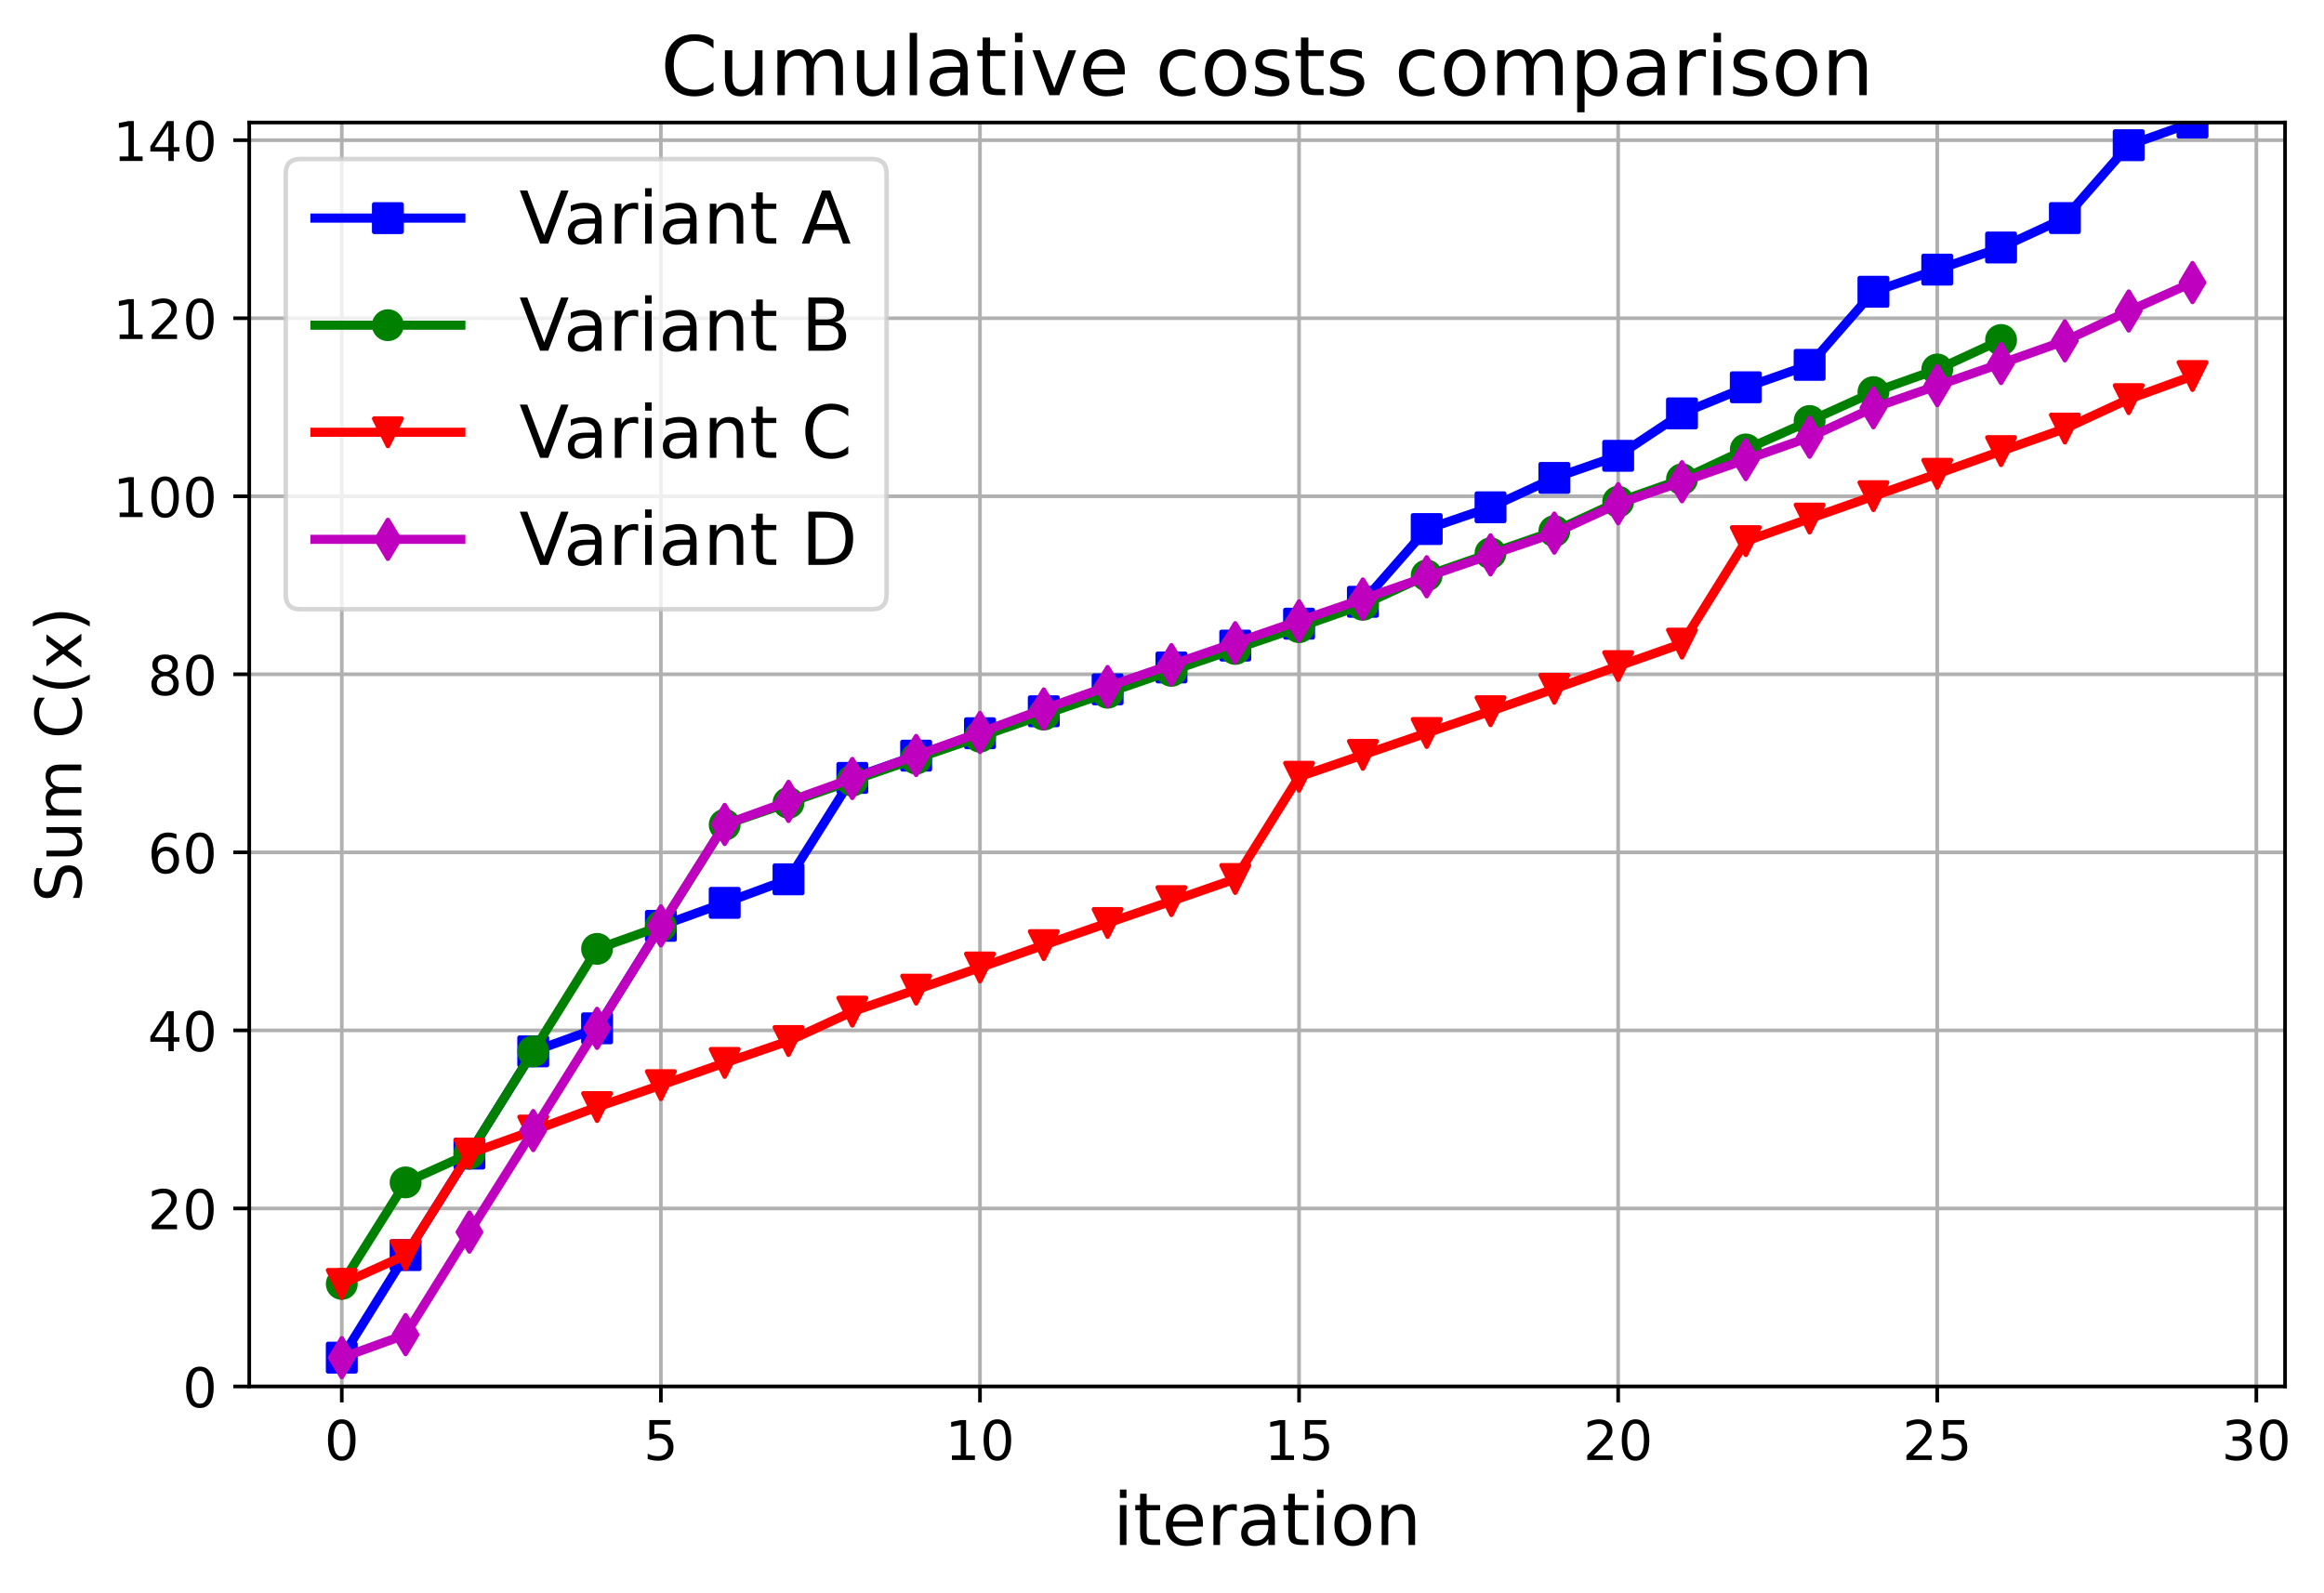 <?xml version="1.0" encoding="utf-8" standalone="no"?>
<!DOCTYPE svg PUBLIC "-//W3C//DTD SVG 1.1//EN"
  "http://www.w3.org/Graphics/SVG/1.1/DTD/svg11.dtd">
<!-- Created with matplotlib (https://matplotlib.org/) -->
<svg height="349.376pt" version="1.1" viewBox="0 0 509.592 349.376" width="509.592pt" xmlns="http://www.w3.org/2000/svg" xmlns:xlink="http://www.w3.org/1999/xlink">
 <defs>
  <style type="text/css">
*{stroke-linecap:butt;stroke-linejoin:round;}
  </style>
 </defs>
 <g id="figure_1">
  <g id="patch_1">
   <path d="M 0 349.376 
L 509.592 349.376 
L 509.592 0 
L 0 0 
z
" style="fill:#ffffff;"/>
  </g>
  <g id="axes_1">
   <g id="patch_2">
    <path d="M 54.654 304.077 
L 501.054 304.077 
L 501.054 26.877 
L 54.654 26.877 
z
" style="fill:#ffffff;"/>
   </g>
   <g id="matplotlib.axis_1">
    <g id="xtick_1">
     <g id="line2d_1">
      <path clip-path="url(#p3e3cb7350f)" d="M 74.945 304.077 
L 74.945 26.877 
" style="fill:none;stroke:#b0b0b0;stroke-linecap:square;stroke-width:0.8;"/>
     </g>
     <g id="line2d_2">
      <defs>
       <path d="M 0 0 
L 0 3.5 
" id="m331909aec3" style="stroke:#000000;stroke-width:0.8;"/>
      </defs>
      <g>
       <use style="stroke:#000000;stroke-width:0.8;" x="74.945" xlink:href="#m331909aec3" y="304.077"/>
      </g>
     </g>
     <g id="text_1">
      <!-- 0 -->
      <defs>
       <path d="M 31.781 66.406 
Q 24.172 66.406 20.328 58.906 
Q 16.5 51.422 16.5 36.375 
Q 16.5 21.391 20.328 13.891 
Q 24.172 6.391 31.781 6.391 
Q 39.453 6.391 43.281 13.891 
Q 47.125 21.391 47.125 36.375 
Q 47.125 51.422 43.281 58.906 
Q 39.453 66.406 31.781 66.406 
z
M 31.781 74.219 
Q 44.047 74.219 50.516 64.516 
Q 56.984 54.828 56.984 36.375 
Q 56.984 17.969 50.516 8.266 
Q 44.047 -1.422 31.781 -1.422 
Q 19.531 -1.422 13.062 8.266 
Q 6.594 17.969 6.594 36.375 
Q 6.594 54.828 13.062 64.516 
Q 19.531 74.219 31.781 74.219 
z
" id="DejaVuSans-48"/>
      </defs>
      <g transform="translate(71.128 320.195)scale(0.12 -0.12)">
       <use xlink:href="#DejaVuSans-48"/>
      </g>
     </g>
    </g>
    <g id="xtick_2">
     <g id="line2d_3">
      <path clip-path="url(#p3e3cb7350f)" d="M 144.914 304.077 
L 144.914 26.877 
" style="fill:none;stroke:#b0b0b0;stroke-linecap:square;stroke-width:0.8;"/>
     </g>
     <g id="line2d_4">
      <g>
       <use style="stroke:#000000;stroke-width:0.8;" x="144.914" xlink:href="#m331909aec3" y="304.077"/>
      </g>
     </g>
     <g id="text_2">
      <!-- 5 -->
      <defs>
       <path d="M 10.797 72.906 
L 49.516 72.906 
L 49.516 64.594 
L 19.828 64.594 
L 19.828 46.734 
Q 21.969 47.469 24.109 47.828 
Q 26.266 48.188 28.422 48.188 
Q 40.625 48.188 47.75 41.5 
Q 54.891 34.812 54.891 23.391 
Q 54.891 11.625 47.562 5.094 
Q 40.234 -1.422 26.906 -1.422 
Q 22.312 -1.422 17.547 -0.641 
Q 12.797 0.141 7.719 1.703 
L 7.719 11.625 
Q 12.109 9.234 16.797 8.062 
Q 21.484 6.891 26.703 6.891 
Q 35.156 6.891 40.078 11.328 
Q 45.016 15.766 45.016 23.391 
Q 45.016 31 40.078 35.438 
Q 35.156 39.891 26.703 39.891 
Q 22.75 39.891 18.812 39.016 
Q 14.891 38.141 10.797 36.281 
z
" id="DejaVuSans-53"/>
      </defs>
      <g transform="translate(141.096 320.195)scale(0.12 -0.12)">
       <use xlink:href="#DejaVuSans-53"/>
      </g>
     </g>
    </g>
    <g id="xtick_3">
     <g id="line2d_5">
      <path clip-path="url(#p3e3cb7350f)" d="M 214.883 304.077 
L 214.883 26.877 
" style="fill:none;stroke:#b0b0b0;stroke-linecap:square;stroke-width:0.8;"/>
     </g>
     <g id="line2d_6">
      <g>
       <use style="stroke:#000000;stroke-width:0.8;" x="214.883" xlink:href="#m331909aec3" y="304.077"/>
      </g>
     </g>
     <g id="text_3">
      <!-- 10 -->
      <defs>
       <path d="M 12.406 8.297 
L 28.516 8.297 
L 28.516 63.922 
L 10.984 60.406 
L 10.984 69.391 
L 28.422 72.906 
L 38.281 72.906 
L 38.281 8.297 
L 54.391 8.297 
L 54.391 0 
L 12.406 0 
z
" id="DejaVuSans-49"/>
      </defs>
      <g transform="translate(207.248 320.195)scale(0.12 -0.12)">
       <use xlink:href="#DejaVuSans-49"/>
       <use x="63.623" xlink:href="#DejaVuSans-48"/>
      </g>
     </g>
    </g>
    <g id="xtick_4">
     <g id="line2d_7">
      <path clip-path="url(#p3e3cb7350f)" d="M 284.851 304.077 
L 284.851 26.877 
" style="fill:none;stroke:#b0b0b0;stroke-linecap:square;stroke-width:0.8;"/>
     </g>
     <g id="line2d_8">
      <g>
       <use style="stroke:#000000;stroke-width:0.8;" x="284.851" xlink:href="#m331909aec3" y="304.077"/>
      </g>
     </g>
     <g id="text_4">
      <!-- 15 -->
      <g transform="translate(277.216 320.195)scale(0.12 -0.12)">
       <use xlink:href="#DejaVuSans-49"/>
       <use x="63.623" xlink:href="#DejaVuSans-53"/>
      </g>
     </g>
    </g>
    <g id="xtick_5">
     <g id="line2d_9">
      <path clip-path="url(#p3e3cb7350f)" d="M 354.82 304.077 
L 354.82 26.877 
" style="fill:none;stroke:#b0b0b0;stroke-linecap:square;stroke-width:0.8;"/>
     </g>
     <g id="line2d_10">
      <g>
       <use style="stroke:#000000;stroke-width:0.8;" x="354.82" xlink:href="#m331909aec3" y="304.077"/>
      </g>
     </g>
     <g id="text_5">
      <!-- 20 -->
      <defs>
       <path d="M 19.188 8.297 
L 53.609 8.297 
L 53.609 0 
L 7.328 0 
L 7.328 8.297 
Q 12.938 14.109 22.625 23.891 
Q 32.328 33.688 34.812 36.531 
Q 39.547 41.844 41.422 45.531 
Q 43.312 49.219 43.312 52.781 
Q 43.312 58.594 39.234 62.25 
Q 35.156 65.922 28.609 65.922 
Q 23.969 65.922 18.812 64.312 
Q 13.672 62.703 7.812 59.422 
L 7.812 69.391 
Q 13.766 71.781 18.938 73 
Q 24.125 74.219 28.422 74.219 
Q 39.75 74.219 46.484 68.547 
Q 53.219 62.891 53.219 53.422 
Q 53.219 48.922 51.531 44.891 
Q 49.859 40.875 45.406 35.406 
Q 44.188 33.984 37.641 27.219 
Q 31.109 20.453 19.188 8.297 
z
" id="DejaVuSans-50"/>
      </defs>
      <g transform="translate(347.185 320.195)scale(0.12 -0.12)">
       <use xlink:href="#DejaVuSans-50"/>
       <use x="63.623" xlink:href="#DejaVuSans-48"/>
      </g>
     </g>
    </g>
    <g id="xtick_6">
     <g id="line2d_11">
      <path clip-path="url(#p3e3cb7350f)" d="M 424.789 304.077 
L 424.789 26.877 
" style="fill:none;stroke:#b0b0b0;stroke-linecap:square;stroke-width:0.8;"/>
     </g>
     <g id="line2d_12">
      <g>
       <use style="stroke:#000000;stroke-width:0.8;" x="424.789" xlink:href="#m331909aec3" y="304.077"/>
      </g>
     </g>
     <g id="text_6">
      <!-- 25 -->
      <g transform="translate(417.154 320.195)scale(0.12 -0.12)">
       <use xlink:href="#DejaVuSans-50"/>
       <use x="63.623" xlink:href="#DejaVuSans-53"/>
      </g>
     </g>
    </g>
    <g id="xtick_7">
     <g id="line2d_13">
      <path clip-path="url(#p3e3cb7350f)" d="M 494.757 304.077 
L 494.757 26.877 
" style="fill:none;stroke:#b0b0b0;stroke-linecap:square;stroke-width:0.8;"/>
     </g>
     <g id="line2d_14">
      <g>
       <use style="stroke:#000000;stroke-width:0.8;" x="494.757" xlink:href="#m331909aec3" y="304.077"/>
      </g>
     </g>
     <g id="text_7">
      <!-- 30 -->
      <defs>
       <path d="M 40.578 39.312 
Q 47.656 37.797 51.625 33 
Q 55.609 28.219 55.609 21.188 
Q 55.609 10.406 48.188 4.484 
Q 40.766 -1.422 27.094 -1.422 
Q 22.516 -1.422 17.656 -0.516 
Q 12.797 0.391 7.625 2.203 
L 7.625 11.719 
Q 11.719 9.328 16.594 8.109 
Q 21.484 6.891 26.812 6.891 
Q 36.078 6.891 40.938 10.547 
Q 45.797 14.203 45.797 21.188 
Q 45.797 27.641 41.281 31.266 
Q 36.766 34.906 28.719 34.906 
L 20.219 34.906 
L 20.219 43.016 
L 29.109 43.016 
Q 36.375 43.016 40.234 45.922 
Q 44.094 48.828 44.094 54.297 
Q 44.094 59.906 40.109 62.906 
Q 36.141 65.922 28.719 65.922 
Q 24.656 65.922 20.016 65.031 
Q 15.375 64.156 9.812 62.312 
L 9.812 71.094 
Q 15.438 72.656 20.344 73.438 
Q 25.25 74.219 29.594 74.219 
Q 40.828 74.219 47.359 69.109 
Q 53.906 64.016 53.906 55.328 
Q 53.906 49.266 50.438 45.094 
Q 46.969 40.922 40.578 39.312 
z
" id="DejaVuSans-51"/>
      </defs>
      <g transform="translate(487.122 320.195)scale(0.12 -0.12)">
       <use xlink:href="#DejaVuSans-51"/>
       <use x="63.623" xlink:href="#DejaVuSans-48"/>
      </g>
     </g>
    </g>
    <g id="text_8">
     <!-- iteration -->
     <defs>
      <path d="M 9.422 54.688 
L 18.406 54.688 
L 18.406 0 
L 9.422 0 
z
M 9.422 75.984 
L 18.406 75.984 
L 18.406 64.594 
L 9.422 64.594 
z
" id="DejaVuSans-105"/>
      <path d="M 18.312 70.219 
L 18.312 54.688 
L 36.812 54.688 
L 36.812 47.703 
L 18.312 47.703 
L 18.312 18.016 
Q 18.312 11.328 20.141 9.422 
Q 21.969 7.516 27.594 7.516 
L 36.812 7.516 
L 36.812 0 
L 27.594 0 
Q 17.188 0 13.234 3.875 
Q 9.281 7.766 9.281 18.016 
L 9.281 47.703 
L 2.688 47.703 
L 2.688 54.688 
L 9.281 54.688 
L 9.281 70.219 
z
" id="DejaVuSans-116"/>
      <path d="M 56.203 29.594 
L 56.203 25.203 
L 14.891 25.203 
Q 15.484 15.922 20.484 11.062 
Q 25.484 6.203 34.422 6.203 
Q 39.594 6.203 44.453 7.469 
Q 49.312 8.734 54.109 11.281 
L 54.109 2.781 
Q 49.266 0.734 44.188 -0.344 
Q 39.109 -1.422 33.891 -1.422 
Q 20.797 -1.422 13.156 6.188 
Q 5.516 13.812 5.516 26.812 
Q 5.516 40.234 12.766 48.109 
Q 20.016 56 32.328 56 
Q 43.359 56 49.781 48.891 
Q 56.203 41.797 56.203 29.594 
z
M 47.219 32.234 
Q 47.125 39.594 43.094 43.984 
Q 39.062 48.391 32.422 48.391 
Q 24.906 48.391 20.391 44.141 
Q 15.875 39.891 15.188 32.172 
z
" id="DejaVuSans-101"/>
      <path d="M 41.109 46.297 
Q 39.594 47.172 37.812 47.578 
Q 36.031 48 33.891 48 
Q 26.266 48 22.188 43.047 
Q 18.109 38.094 18.109 28.812 
L 18.109 0 
L 9.078 0 
L 9.078 54.688 
L 18.109 54.688 
L 18.109 46.188 
Q 20.953 51.172 25.484 53.578 
Q 30.031 56 36.531 56 
Q 37.453 56 38.578 55.875 
Q 39.703 55.766 41.062 55.516 
z
" id="DejaVuSans-114"/>
      <path d="M 34.281 27.484 
Q 23.391 27.484 19.188 25 
Q 14.984 22.516 14.984 16.5 
Q 14.984 11.719 18.141 8.906 
Q 21.297 6.109 26.703 6.109 
Q 34.188 6.109 38.703 11.406 
Q 43.219 16.703 43.219 25.484 
L 43.219 27.484 
z
M 52.203 31.203 
L 52.203 0 
L 43.219 0 
L 43.219 8.297 
Q 40.141 3.328 35.547 0.953 
Q 30.953 -1.422 24.312 -1.422 
Q 15.922 -1.422 10.953 3.297 
Q 6 8.016 6 15.922 
Q 6 25.141 12.172 29.828 
Q 18.359 34.516 30.609 34.516 
L 43.219 34.516 
L 43.219 35.406 
Q 43.219 41.609 39.141 45 
Q 35.062 48.391 27.688 48.391 
Q 23 48.391 18.547 47.266 
Q 14.109 46.141 10.016 43.891 
L 10.016 52.203 
Q 14.938 54.109 19.578 55.047 
Q 24.219 56 28.609 56 
Q 40.484 56 46.344 49.844 
Q 52.203 43.703 52.203 31.203 
z
" id="DejaVuSans-97"/>
      <path d="M 30.609 48.391 
Q 23.391 48.391 19.188 42.75 
Q 14.984 37.109 14.984 27.297 
Q 14.984 17.484 19.156 11.844 
Q 23.344 6.203 30.609 6.203 
Q 37.797 6.203 41.984 11.859 
Q 46.188 17.531 46.188 27.297 
Q 46.188 37.016 41.984 42.703 
Q 37.797 48.391 30.609 48.391 
z
M 30.609 56 
Q 42.328 56 49.016 48.375 
Q 55.719 40.766 55.719 27.297 
Q 55.719 13.875 49.016 6.219 
Q 42.328 -1.422 30.609 -1.422 
Q 18.844 -1.422 12.172 6.219 
Q 5.516 13.875 5.516 27.297 
Q 5.516 40.766 12.172 48.375 
Q 18.844 56 30.609 56 
z
" id="DejaVuSans-111"/>
      <path d="M 54.891 33.016 
L 54.891 0 
L 45.906 0 
L 45.906 32.719 
Q 45.906 40.484 42.875 44.328 
Q 39.844 48.188 33.797 48.188 
Q 26.516 48.188 22.312 43.547 
Q 18.109 38.922 18.109 30.906 
L 18.109 0 
L 9.078 0 
L 9.078 54.688 
L 18.109 54.688 
L 18.109 46.188 
Q 21.344 51.125 25.703 53.562 
Q 30.078 56 35.797 56 
Q 45.219 56 50.047 50.172 
Q 54.891 44.344 54.891 33.016 
z
" id="DejaVuSans-110"/>
     </defs>
     <g transform="translate(244.058 338.848)scale(0.16 -0.16)">
      <use xlink:href="#DejaVuSans-105"/>
      <use x="27.783" xlink:href="#DejaVuSans-116"/>
      <use x="66.992" xlink:href="#DejaVuSans-101"/>
      <use x="128.516" xlink:href="#DejaVuSans-114"/>
      <use x="169.629" xlink:href="#DejaVuSans-97"/>
      <use x="230.908" xlink:href="#DejaVuSans-116"/>
      <use x="270.117" xlink:href="#DejaVuSans-105"/>
      <use x="297.9" xlink:href="#DejaVuSans-111"/>
      <use x="359.082" xlink:href="#DejaVuSans-110"/>
     </g>
    </g>
   </g>
   <g id="matplotlib.axis_2">
    <g id="ytick_1">
     <g id="line2d_15">
      <path clip-path="url(#p3e3cb7350f)" d="M 54.654 304.077 
L 501.054 304.077 
" style="fill:none;stroke:#b0b0b0;stroke-linecap:square;stroke-width:0.8;"/>
     </g>
     <g id="line2d_16">
      <defs>
       <path d="M 0 0 
L -3.5 0 
" id="me798122dd7" style="stroke:#000000;stroke-width:0.8;"/>
      </defs>
      <g>
       <use style="stroke:#000000;stroke-width:0.8;" x="54.654" xlink:href="#me798122dd7" y="304.077"/>
      </g>
     </g>
     <g id="text_9">
      <!-- 0 -->
      <g transform="translate(40.019 308.636)scale(0.12 -0.12)">
       <use xlink:href="#DejaVuSans-48"/>
      </g>
     </g>
    </g>
    <g id="ytick_2">
     <g id="line2d_17">
      <path clip-path="url(#p3e3cb7350f)" d="M 54.654 265.03 
L 501.054 265.03 
" style="fill:none;stroke:#b0b0b0;stroke-linecap:square;stroke-width:0.8;"/>
     </g>
     <g id="line2d_18">
      <g>
       <use style="stroke:#000000;stroke-width:0.8;" x="54.654" xlink:href="#me798122dd7" y="265.03"/>
      </g>
     </g>
     <g id="text_10">
      <!-- 20 -->
      <g transform="translate(32.384 269.589)scale(0.12 -0.12)">
       <use xlink:href="#DejaVuSans-50"/>
       <use x="63.623" xlink:href="#DejaVuSans-48"/>
      </g>
     </g>
    </g>
    <g id="ytick_3">
     <g id="line2d_19">
      <path clip-path="url(#p3e3cb7350f)" d="M 54.654 225.982 
L 501.054 225.982 
" style="fill:none;stroke:#b0b0b0;stroke-linecap:square;stroke-width:0.8;"/>
     </g>
     <g id="line2d_20">
      <g>
       <use style="stroke:#000000;stroke-width:0.8;" x="54.654" xlink:href="#me798122dd7" y="225.982"/>
      </g>
     </g>
     <g id="text_11">
      <!-- 40 -->
      <defs>
       <path d="M 37.797 64.312 
L 12.891 25.391 
L 37.797 25.391 
z
M 35.203 72.906 
L 47.609 72.906 
L 47.609 25.391 
L 58.016 25.391 
L 58.016 17.188 
L 47.609 17.188 
L 47.609 0 
L 37.797 0 
L 37.797 17.188 
L 4.891 17.188 
L 4.891 26.703 
z
" id="DejaVuSans-52"/>
      </defs>
      <g transform="translate(32.384 230.542)scale(0.12 -0.12)">
       <use xlink:href="#DejaVuSans-52"/>
       <use x="63.623" xlink:href="#DejaVuSans-48"/>
      </g>
     </g>
    </g>
    <g id="ytick_4">
     <g id="line2d_21">
      <path clip-path="url(#p3e3cb7350f)" d="M 54.654 186.935 
L 501.054 186.935 
" style="fill:none;stroke:#b0b0b0;stroke-linecap:square;stroke-width:0.8;"/>
     </g>
     <g id="line2d_22">
      <g>
       <use style="stroke:#000000;stroke-width:0.8;" x="54.654" xlink:href="#me798122dd7" y="186.935"/>
      </g>
     </g>
     <g id="text_12">
      <!-- 60 -->
      <defs>
       <path d="M 33.016 40.375 
Q 26.375 40.375 22.484 35.828 
Q 18.609 31.297 18.609 23.391 
Q 18.609 15.531 22.484 10.953 
Q 26.375 6.391 33.016 6.391 
Q 39.656 6.391 43.531 10.953 
Q 47.406 15.531 47.406 23.391 
Q 47.406 31.297 43.531 35.828 
Q 39.656 40.375 33.016 40.375 
z
M 52.594 71.297 
L 52.594 62.312 
Q 48.875 64.062 45.094 64.984 
Q 41.312 65.922 37.594 65.922 
Q 27.828 65.922 22.672 59.328 
Q 17.531 52.734 16.797 39.406 
Q 19.672 43.656 24.016 45.922 
Q 28.375 48.188 33.594 48.188 
Q 44.578 48.188 50.953 41.516 
Q 57.328 34.859 57.328 23.391 
Q 57.328 12.156 50.688 5.359 
Q 44.047 -1.422 33.016 -1.422 
Q 20.359 -1.422 13.672 8.266 
Q 6.984 17.969 6.984 36.375 
Q 6.984 53.656 15.188 63.938 
Q 23.391 74.219 37.203 74.219 
Q 40.922 74.219 44.703 73.484 
Q 48.484 72.75 52.594 71.297 
z
" id="DejaVuSans-54"/>
      </defs>
      <g transform="translate(32.384 191.494)scale(0.12 -0.12)">
       <use xlink:href="#DejaVuSans-54"/>
       <use x="63.623" xlink:href="#DejaVuSans-48"/>
      </g>
     </g>
    </g>
    <g id="ytick_5">
     <g id="line2d_23">
      <path clip-path="url(#p3e3cb7350f)" d="M 54.654 147.888 
L 501.054 147.888 
" style="fill:none;stroke:#b0b0b0;stroke-linecap:square;stroke-width:0.8;"/>
     </g>
     <g id="line2d_24">
      <g>
       <use style="stroke:#000000;stroke-width:0.8;" x="54.654" xlink:href="#me798122dd7" y="147.888"/>
      </g>
     </g>
     <g id="text_13">
      <!-- 80 -->
      <defs>
       <path d="M 31.781 34.625 
Q 24.75 34.625 20.719 30.859 
Q 16.703 27.094 16.703 20.516 
Q 16.703 13.922 20.719 10.156 
Q 24.75 6.391 31.781 6.391 
Q 38.812 6.391 42.859 10.172 
Q 46.922 13.969 46.922 20.516 
Q 46.922 27.094 42.891 30.859 
Q 38.875 34.625 31.781 34.625 
z
M 21.922 38.812 
Q 15.578 40.375 12.031 44.719 
Q 8.5 49.078 8.5 55.328 
Q 8.5 64.062 14.719 69.141 
Q 20.953 74.219 31.781 74.219 
Q 42.672 74.219 48.875 69.141 
Q 55.078 64.062 55.078 55.328 
Q 55.078 49.078 51.531 44.719 
Q 48 40.375 41.703 38.812 
Q 48.828 37.156 52.797 32.312 
Q 56.781 27.484 56.781 20.516 
Q 56.781 9.906 50.312 4.234 
Q 43.844 -1.422 31.781 -1.422 
Q 19.734 -1.422 13.25 4.234 
Q 6.781 9.906 6.781 20.516 
Q 6.781 27.484 10.781 32.312 
Q 14.797 37.156 21.922 38.812 
z
M 18.312 54.391 
Q 18.312 48.734 21.844 45.562 
Q 25.391 42.391 31.781 42.391 
Q 38.141 42.391 41.719 45.562 
Q 45.312 48.734 45.312 54.391 
Q 45.312 60.062 41.719 63.234 
Q 38.141 66.406 31.781 66.406 
Q 25.391 66.406 21.844 63.234 
Q 18.312 60.062 18.312 54.391 
z
" id="DejaVuSans-56"/>
      </defs>
      <g transform="translate(32.384 152.447)scale(0.12 -0.12)">
       <use xlink:href="#DejaVuSans-56"/>
       <use x="63.623" xlink:href="#DejaVuSans-48"/>
      </g>
     </g>
    </g>
    <g id="ytick_6">
     <g id="line2d_25">
      <path clip-path="url(#p3e3cb7350f)" d="M 54.654 108.84 
L 501.054 108.84 
" style="fill:none;stroke:#b0b0b0;stroke-linecap:square;stroke-width:0.8;"/>
     </g>
     <g id="line2d_26">
      <g>
       <use style="stroke:#000000;stroke-width:0.8;" x="54.654" xlink:href="#me798122dd7" y="108.84"/>
      </g>
     </g>
     <g id="text_14">
      <!-- 100 -->
      <g transform="translate(24.749 113.399)scale(0.12 -0.12)">
       <use xlink:href="#DejaVuSans-49"/>
       <use x="63.623" xlink:href="#DejaVuSans-48"/>
       <use x="127.246" xlink:href="#DejaVuSans-48"/>
      </g>
     </g>
    </g>
    <g id="ytick_7">
     <g id="line2d_27">
      <path clip-path="url(#p3e3cb7350f)" d="M 54.654 69.793 
L 501.054 69.793 
" style="fill:none;stroke:#b0b0b0;stroke-linecap:square;stroke-width:0.8;"/>
     </g>
     <g id="line2d_28">
      <g>
       <use style="stroke:#000000;stroke-width:0.8;" x="54.654" xlink:href="#me798122dd7" y="69.793"/>
      </g>
     </g>
     <g id="text_15">
      <!-- 120 -->
      <g transform="translate(24.749 74.352)scale(0.12 -0.12)">
       <use xlink:href="#DejaVuSans-49"/>
       <use x="63.623" xlink:href="#DejaVuSans-50"/>
       <use x="127.246" xlink:href="#DejaVuSans-48"/>
      </g>
     </g>
    </g>
    <g id="ytick_8">
     <g id="line2d_29">
      <path clip-path="url(#p3e3cb7350f)" d="M 54.654 30.746 
L 501.054 30.746 
" style="fill:none;stroke:#b0b0b0;stroke-linecap:square;stroke-width:0.8;"/>
     </g>
     <g id="line2d_30">
      <g>
       <use style="stroke:#000000;stroke-width:0.8;" x="54.654" xlink:href="#me798122dd7" y="30.746"/>
      </g>
     </g>
     <g id="text_16">
      <!-- 140 -->
      <g transform="translate(24.749 35.305)scale(0.12 -0.12)">
       <use xlink:href="#DejaVuSans-49"/>
       <use x="63.623" xlink:href="#DejaVuSans-52"/>
       <use x="127.246" xlink:href="#DejaVuSans-48"/>
      </g>
     </g>
    </g>
    <g id="text_17">
     <!-- Sum C(x) -->
     <defs>
      <path d="M 53.516 70.516 
L 53.516 60.891 
Q 47.906 63.578 42.922 64.891 
Q 37.938 66.219 33.297 66.219 
Q 25.25 66.219 20.875 63.094 
Q 16.5 59.969 16.5 54.203 
Q 16.5 49.359 19.406 46.891 
Q 22.312 44.438 30.422 42.922 
L 36.375 41.703 
Q 47.406 39.594 52.656 34.297 
Q 57.906 29 57.906 20.125 
Q 57.906 9.516 50.797 4.047 
Q 43.703 -1.422 29.984 -1.422 
Q 24.812 -1.422 18.969 -0.25 
Q 13.141 0.922 6.891 3.219 
L 6.891 13.375 
Q 12.891 10.016 18.656 8.297 
Q 24.422 6.594 29.984 6.594 
Q 38.422 6.594 43.016 9.906 
Q 47.609 13.234 47.609 19.391 
Q 47.609 24.75 44.312 27.781 
Q 41.016 30.812 33.5 32.328 
L 27.484 33.5 
Q 16.453 35.688 11.516 40.375 
Q 6.594 45.062 6.594 53.422 
Q 6.594 63.094 13.406 68.656 
Q 20.219 74.219 32.172 74.219 
Q 37.312 74.219 42.625 73.281 
Q 47.953 72.359 53.516 70.516 
z
" id="DejaVuSans-83"/>
      <path d="M 8.5 21.578 
L 8.5 54.688 
L 17.484 54.688 
L 17.484 21.922 
Q 17.484 14.156 20.5 10.266 
Q 23.531 6.391 29.594 6.391 
Q 36.859 6.391 41.078 11.031 
Q 45.312 15.672 45.312 23.688 
L 45.312 54.688 
L 54.297 54.688 
L 54.297 0 
L 45.312 0 
L 45.312 8.406 
Q 42.047 3.422 37.719 1 
Q 33.406 -1.422 27.688 -1.422 
Q 18.266 -1.422 13.375 4.438 
Q 8.5 10.297 8.5 21.578 
z
M 31.109 56 
z
" id="DejaVuSans-117"/>
      <path d="M 52 44.188 
Q 55.375 50.25 60.062 53.125 
Q 64.75 56 71.094 56 
Q 79.641 56 84.281 50.016 
Q 88.922 44.047 88.922 33.016 
L 88.922 0 
L 79.891 0 
L 79.891 32.719 
Q 79.891 40.578 77.094 44.375 
Q 74.312 48.188 68.609 48.188 
Q 61.625 48.188 57.562 43.547 
Q 53.516 38.922 53.516 30.906 
L 53.516 0 
L 44.484 0 
L 44.484 32.719 
Q 44.484 40.625 41.703 44.406 
Q 38.922 48.188 33.109 48.188 
Q 26.219 48.188 22.156 43.531 
Q 18.109 38.875 18.109 30.906 
L 18.109 0 
L 9.078 0 
L 9.078 54.688 
L 18.109 54.688 
L 18.109 46.188 
Q 21.188 51.219 25.484 53.609 
Q 29.781 56 35.688 56 
Q 41.656 56 45.828 52.969 
Q 50 49.953 52 44.188 
z
" id="DejaVuSans-109"/>
      <path id="DejaVuSans-32"/>
      <path d="M 64.406 67.281 
L 64.406 56.891 
Q 59.422 61.531 53.781 63.812 
Q 48.141 66.109 41.797 66.109 
Q 29.297 66.109 22.656 58.469 
Q 16.016 50.828 16.016 36.375 
Q 16.016 21.969 22.656 14.328 
Q 29.297 6.688 41.797 6.688 
Q 48.141 6.688 53.781 8.984 
Q 59.422 11.281 64.406 15.922 
L 64.406 5.609 
Q 59.234 2.094 53.438 0.328 
Q 47.656 -1.422 41.219 -1.422 
Q 24.656 -1.422 15.125 8.703 
Q 5.609 18.844 5.609 36.375 
Q 5.609 53.953 15.125 64.078 
Q 24.656 74.219 41.219 74.219 
Q 47.75 74.219 53.531 72.484 
Q 59.328 70.75 64.406 67.281 
z
" id="DejaVuSans-67"/>
      <path d="M 31 75.875 
Q 24.469 64.656 21.281 53.656 
Q 18.109 42.672 18.109 31.391 
Q 18.109 20.125 21.312 9.062 
Q 24.516 -2 31 -13.188 
L 23.188 -13.188 
Q 15.875 -1.703 12.234 9.375 
Q 8.594 20.453 8.594 31.391 
Q 8.594 42.281 12.203 53.312 
Q 15.828 64.359 23.188 75.875 
z
" id="DejaVuSans-40"/>
      <path d="M 54.891 54.688 
L 35.109 28.078 
L 55.906 0 
L 45.312 0 
L 29.391 21.484 
L 13.484 0 
L 2.875 0 
L 24.125 28.609 
L 4.688 54.688 
L 15.281 54.688 
L 29.781 35.203 
L 44.281 54.688 
z
" id="DejaVuSans-120"/>
      <path d="M 8.016 75.875 
L 15.828 75.875 
Q 23.141 64.359 26.781 53.312 
Q 30.422 42.281 30.422 31.391 
Q 30.422 20.453 26.781 9.375 
Q 23.141 -1.703 15.828 -13.188 
L 8.016 -13.188 
Q 14.5 -2 17.703 9.062 
Q 20.906 20.125 20.906 31.391 
Q 20.906 42.672 17.703 53.656 
Q 14.5 64.656 8.016 75.875 
z
" id="DejaVuSans-41"/>
     </defs>
     <g transform="translate(17.838 197.894)rotate(-90)scale(0.14 -0.14)">
      <use xlink:href="#DejaVuSans-83"/>
      <use x="63.477" xlink:href="#DejaVuSans-117"/>
      <use x="126.855" xlink:href="#DejaVuSans-109"/>
      <use x="224.268" xlink:href="#DejaVuSans-32"/>
      <use x="256.055" xlink:href="#DejaVuSans-67"/>
      <use x="325.879" xlink:href="#DejaVuSans-40"/>
      <use x="364.893" xlink:href="#DejaVuSans-120"/>
      <use x="424.072" xlink:href="#DejaVuSans-41"/>
     </g>
    </g>
   </g>
   <g id="line2d_31">
    <path clip-path="url(#p3e3cb7350f)" d="M 74.945 297.758 
L 88.939 275.266 
L 102.933 253.004 
L 116.926 230.583 
L 130.92 225.536 
L 144.914 203.061 
L 158.908 198.009 
L 172.901 192.851 
L 186.895 170.606 
L 200.889 165.73 
L 214.883 160.813 
L 228.876 155.992 
L 242.87 151.182 
L 256.864 146.383 
L 270.858 141.589 
L 284.851 136.788 
L 298.845 131.985 
L 312.839 116.036 
L 326.832 111.264 
L 340.826 104.818 
L 354.82 99.965 
L 368.814 90.664 
L 382.807 84.937 
L 396.801 80.025 
L 410.795 63.989 
L 424.789 59.136 
L 438.782 54.282 
L 452.776 47.822 
L 466.77 31.847 
L 480.763 26.877 
" style="fill:none;stroke:#0000ff;stroke-linecap:square;stroke-width:2;"/>
    <defs>
     <path d="M -3 3 
L 3 3 
L 3 -3 
L -3 -3 
z
" id="m8ba5bfc468" style="stroke:#0000ff;stroke-linejoin:miter;"/>
    </defs>
    <g clip-path="url(#p3e3cb7350f)">
     <use style="fill:#0000ff;stroke:#0000ff;stroke-linejoin:miter;" x="74.945" xlink:href="#m8ba5bfc468" y="297.758"/>
     <use style="fill:#0000ff;stroke:#0000ff;stroke-linejoin:miter;" x="88.939" xlink:href="#m8ba5bfc468" y="275.266"/>
     <use style="fill:#0000ff;stroke:#0000ff;stroke-linejoin:miter;" x="102.933" xlink:href="#m8ba5bfc468" y="253.004"/>
     <use style="fill:#0000ff;stroke:#0000ff;stroke-linejoin:miter;" x="116.926" xlink:href="#m8ba5bfc468" y="230.583"/>
     <use style="fill:#0000ff;stroke:#0000ff;stroke-linejoin:miter;" x="130.92" xlink:href="#m8ba5bfc468" y="225.536"/>
     <use style="fill:#0000ff;stroke:#0000ff;stroke-linejoin:miter;" x="144.914" xlink:href="#m8ba5bfc468" y="203.061"/>
     <use style="fill:#0000ff;stroke:#0000ff;stroke-linejoin:miter;" x="158.908" xlink:href="#m8ba5bfc468" y="198.009"/>
     <use style="fill:#0000ff;stroke:#0000ff;stroke-linejoin:miter;" x="172.901" xlink:href="#m8ba5bfc468" y="192.851"/>
     <use style="fill:#0000ff;stroke:#0000ff;stroke-linejoin:miter;" x="186.895" xlink:href="#m8ba5bfc468" y="170.606"/>
     <use style="fill:#0000ff;stroke:#0000ff;stroke-linejoin:miter;" x="200.889" xlink:href="#m8ba5bfc468" y="165.73"/>
     <use style="fill:#0000ff;stroke:#0000ff;stroke-linejoin:miter;" x="214.883" xlink:href="#m8ba5bfc468" y="160.813"/>
     <use style="fill:#0000ff;stroke:#0000ff;stroke-linejoin:miter;" x="228.876" xlink:href="#m8ba5bfc468" y="155.992"/>
     <use style="fill:#0000ff;stroke:#0000ff;stroke-linejoin:miter;" x="242.87" xlink:href="#m8ba5bfc468" y="151.182"/>
     <use style="fill:#0000ff;stroke:#0000ff;stroke-linejoin:miter;" x="256.864" xlink:href="#m8ba5bfc468" y="146.383"/>
     <use style="fill:#0000ff;stroke:#0000ff;stroke-linejoin:miter;" x="270.858" xlink:href="#m8ba5bfc468" y="141.589"/>
     <use style="fill:#0000ff;stroke:#0000ff;stroke-linejoin:miter;" x="284.851" xlink:href="#m8ba5bfc468" y="136.788"/>
     <use style="fill:#0000ff;stroke:#0000ff;stroke-linejoin:miter;" x="298.845" xlink:href="#m8ba5bfc468" y="131.985"/>
     <use style="fill:#0000ff;stroke:#0000ff;stroke-linejoin:miter;" x="312.839" xlink:href="#m8ba5bfc468" y="116.036"/>
     <use style="fill:#0000ff;stroke:#0000ff;stroke-linejoin:miter;" x="326.832" xlink:href="#m8ba5bfc468" y="111.264"/>
     <use style="fill:#0000ff;stroke:#0000ff;stroke-linejoin:miter;" x="340.826" xlink:href="#m8ba5bfc468" y="104.818"/>
     <use style="fill:#0000ff;stroke:#0000ff;stroke-linejoin:miter;" x="354.82" xlink:href="#m8ba5bfc468" y="99.965"/>
     <use style="fill:#0000ff;stroke:#0000ff;stroke-linejoin:miter;" x="368.814" xlink:href="#m8ba5bfc468" y="90.664"/>
     <use style="fill:#0000ff;stroke:#0000ff;stroke-linejoin:miter;" x="382.807" xlink:href="#m8ba5bfc468" y="84.937"/>
     <use style="fill:#0000ff;stroke:#0000ff;stroke-linejoin:miter;" x="396.801" xlink:href="#m8ba5bfc468" y="80.025"/>
     <use style="fill:#0000ff;stroke:#0000ff;stroke-linejoin:miter;" x="410.795" xlink:href="#m8ba5bfc468" y="63.989"/>
     <use style="fill:#0000ff;stroke:#0000ff;stroke-linejoin:miter;" x="424.789" xlink:href="#m8ba5bfc468" y="59.136"/>
     <use style="fill:#0000ff;stroke:#0000ff;stroke-linejoin:miter;" x="438.782" xlink:href="#m8ba5bfc468" y="54.282"/>
     <use style="fill:#0000ff;stroke:#0000ff;stroke-linejoin:miter;" x="452.776" xlink:href="#m8ba5bfc468" y="47.822"/>
     <use style="fill:#0000ff;stroke:#0000ff;stroke-linejoin:miter;" x="466.77" xlink:href="#m8ba5bfc468" y="31.847"/>
     <use style="fill:#0000ff;stroke:#0000ff;stroke-linejoin:miter;" x="480.763" xlink:href="#m8ba5bfc468" y="26.877"/>
    </g>
   </g>
   <g id="line2d_32">
    <path clip-path="url(#p3e3cb7350f)" d="M 74.945 281.586 
L 88.939 259.323 
L 102.933 253.004 
L 116.926 230.583 
L 130.92 208.108 
L 144.914 203.132 
L 158.908 180.887 
L 172.901 176.077 
L 186.895 171.202 
L 200.889 166.38 
L 214.883 161.581 
L 228.876 156.727 
L 242.87 151.933 
L 256.864 147.132 
L 270.858 142.329 
L 284.851 137.556 
L 298.845 132.644 
L 312.839 126.199 
L 326.832 121.345 
L 340.826 116.491 
L 354.82 110.032 
L 368.814 105.115 
L 382.807 98.569 
L 396.801 92.333 
L 410.795 86.001 
L 424.789 81.031 
L 438.782 74.563 
" style="fill:none;stroke:#008000;stroke-linecap:square;stroke-width:2;"/>
    <defs>
     <path d="M 0 3 
C 0.796 3 1.559 2.684 2.121 2.121 
C 2.684 1.559 3 0.796 3 0 
C 3 -0.796 2.684 -1.559 2.121 -2.121 
C 1.559 -2.684 0.796 -3 0 -3 
C -0.796 -3 -1.559 -2.684 -2.121 -2.121 
C -2.684 -1.559 -3 -0.796 -3 0 
C -3 0.796 -2.684 1.559 -2.121 2.121 
C -1.559 2.684 -0.796 3 0 3 
z
" id="m9b0ca8699e" style="stroke:#008000;"/>
    </defs>
    <g clip-path="url(#p3e3cb7350f)">
     <use style="fill:#008000;stroke:#008000;" x="74.945" xlink:href="#m9b0ca8699e" y="281.586"/>
     <use style="fill:#008000;stroke:#008000;" x="88.939" xlink:href="#m9b0ca8699e" y="259.323"/>
     <use style="fill:#008000;stroke:#008000;" x="102.933" xlink:href="#m9b0ca8699e" y="253.004"/>
     <use style="fill:#008000;stroke:#008000;" x="116.926" xlink:href="#m9b0ca8699e" y="230.583"/>
     <use style="fill:#008000;stroke:#008000;" x="130.92" xlink:href="#m9b0ca8699e" y="208.108"/>
     <use style="fill:#008000;stroke:#008000;" x="144.914" xlink:href="#m9b0ca8699e" y="203.132"/>
     <use style="fill:#008000;stroke:#008000;" x="158.908" xlink:href="#m9b0ca8699e" y="180.887"/>
     <use style="fill:#008000;stroke:#008000;" x="172.901" xlink:href="#m9b0ca8699e" y="176.077"/>
     <use style="fill:#008000;stroke:#008000;" x="186.895" xlink:href="#m9b0ca8699e" y="171.202"/>
     <use style="fill:#008000;stroke:#008000;" x="200.889" xlink:href="#m9b0ca8699e" y="166.38"/>
     <use style="fill:#008000;stroke:#008000;" x="214.883" xlink:href="#m9b0ca8699e" y="161.581"/>
     <use style="fill:#008000;stroke:#008000;" x="228.876" xlink:href="#m9b0ca8699e" y="156.727"/>
     <use style="fill:#008000;stroke:#008000;" x="242.87" xlink:href="#m9b0ca8699e" y="151.933"/>
     <use style="fill:#008000;stroke:#008000;" x="256.864" xlink:href="#m9b0ca8699e" y="147.132"/>
     <use style="fill:#008000;stroke:#008000;" x="270.858" xlink:href="#m9b0ca8699e" y="142.329"/>
     <use style="fill:#008000;stroke:#008000;" x="284.851" xlink:href="#m9b0ca8699e" y="137.556"/>
     <use style="fill:#008000;stroke:#008000;" x="298.845" xlink:href="#m9b0ca8699e" y="132.644"/>
     <use style="fill:#008000;stroke:#008000;" x="312.839" xlink:href="#m9b0ca8699e" y="126.199"/>
     <use style="fill:#008000;stroke:#008000;" x="326.832" xlink:href="#m9b0ca8699e" y="121.345"/>
     <use style="fill:#008000;stroke:#008000;" x="340.826" xlink:href="#m9b0ca8699e" y="116.491"/>
     <use style="fill:#008000;stroke:#008000;" x="354.82" xlink:href="#m9b0ca8699e" y="110.032"/>
     <use style="fill:#008000;stroke:#008000;" x="368.814" xlink:href="#m9b0ca8699e" y="105.115"/>
     <use style="fill:#008000;stroke:#008000;" x="382.807" xlink:href="#m9b0ca8699e" y="98.569"/>
     <use style="fill:#008000;stroke:#008000;" x="396.801" xlink:href="#m9b0ca8699e" y="92.333"/>
     <use style="fill:#008000;stroke:#008000;" x="410.795" xlink:href="#m9b0ca8699e" y="86.001"/>
     <use style="fill:#008000;stroke:#008000;" x="424.789" xlink:href="#m9b0ca8699e" y="81.031"/>
     <use style="fill:#008000;stroke:#008000;" x="438.782" xlink:href="#m9b0ca8699e" y="74.563"/>
    </g>
   </g>
   <g id="line2d_33">
    <path clip-path="url(#p3e3cb7350f)" d="M 74.945 281.586 
L 88.939 275.266 
L 102.933 253.004 
L 116.926 247.956 
L 130.92 242.799 
L 144.914 237.989 
L 158.908 233.114 
L 172.901 228.314 
L 186.895 221.869 
L 200.889 217.047 
L 214.883 212.193 
L 228.876 207.281 
L 242.87 202.428 
L 256.864 197.635 
L 270.858 192.78 
L 284.851 170.36 
L 298.845 165.558 
L 312.839 160.755 
L 326.832 155.983 
L 340.826 151.066 
L 354.82 146.095 
L 368.814 141.163 
L 382.807 118.688 
L 396.801 113.73 
L 410.795 108.82 
L 424.789 103.914 
L 438.782 98.938 
L 452.776 93.998 
L 466.77 87.538 
L 480.763 82.469 
" style="fill:none;stroke:#ff0000;stroke-linecap:square;stroke-width:2;"/>
    <defs>
     <path d="M -0 3 
L 3 -3 
L -3 -3 
z
" id="me000696639" style="stroke:#ff0000;stroke-linejoin:miter;"/>
    </defs>
    <g clip-path="url(#p3e3cb7350f)">
     <use style="fill:#ff0000;stroke:#ff0000;stroke-linejoin:miter;" x="74.945" xlink:href="#me000696639" y="281.586"/>
     <use style="fill:#ff0000;stroke:#ff0000;stroke-linejoin:miter;" x="88.939" xlink:href="#me000696639" y="275.266"/>
     <use style="fill:#ff0000;stroke:#ff0000;stroke-linejoin:miter;" x="102.933" xlink:href="#me000696639" y="253.004"/>
     <use style="fill:#ff0000;stroke:#ff0000;stroke-linejoin:miter;" x="116.926" xlink:href="#me000696639" y="247.956"/>
     <use style="fill:#ff0000;stroke:#ff0000;stroke-linejoin:miter;" x="130.92" xlink:href="#me000696639" y="242.799"/>
     <use style="fill:#ff0000;stroke:#ff0000;stroke-linejoin:miter;" x="144.914" xlink:href="#me000696639" y="237.989"/>
     <use style="fill:#ff0000;stroke:#ff0000;stroke-linejoin:miter;" x="158.908" xlink:href="#me000696639" y="233.114"/>
     <use style="fill:#ff0000;stroke:#ff0000;stroke-linejoin:miter;" x="172.901" xlink:href="#me000696639" y="228.314"/>
     <use style="fill:#ff0000;stroke:#ff0000;stroke-linejoin:miter;" x="186.895" xlink:href="#me000696639" y="221.869"/>
     <use style="fill:#ff0000;stroke:#ff0000;stroke-linejoin:miter;" x="200.889" xlink:href="#me000696639" y="217.047"/>
     <use style="fill:#ff0000;stroke:#ff0000;stroke-linejoin:miter;" x="214.883" xlink:href="#me000696639" y="212.193"/>
     <use style="fill:#ff0000;stroke:#ff0000;stroke-linejoin:miter;" x="228.876" xlink:href="#me000696639" y="207.281"/>
     <use style="fill:#ff0000;stroke:#ff0000;stroke-linejoin:miter;" x="242.87" xlink:href="#me000696639" y="202.428"/>
     <use style="fill:#ff0000;stroke:#ff0000;stroke-linejoin:miter;" x="256.864" xlink:href="#me000696639" y="197.635"/>
     <use style="fill:#ff0000;stroke:#ff0000;stroke-linejoin:miter;" x="270.858" xlink:href="#me000696639" y="192.78"/>
     <use style="fill:#ff0000;stroke:#ff0000;stroke-linejoin:miter;" x="284.851" xlink:href="#me000696639" y="170.36"/>
     <use style="fill:#ff0000;stroke:#ff0000;stroke-linejoin:miter;" x="298.845" xlink:href="#me000696639" y="165.558"/>
     <use style="fill:#ff0000;stroke:#ff0000;stroke-linejoin:miter;" x="312.839" xlink:href="#me000696639" y="160.755"/>
     <use style="fill:#ff0000;stroke:#ff0000;stroke-linejoin:miter;" x="326.832" xlink:href="#me000696639" y="155.983"/>
     <use style="fill:#ff0000;stroke:#ff0000;stroke-linejoin:miter;" x="340.826" xlink:href="#me000696639" y="151.066"/>
     <use style="fill:#ff0000;stroke:#ff0000;stroke-linejoin:miter;" x="354.82" xlink:href="#me000696639" y="146.095"/>
     <use style="fill:#ff0000;stroke:#ff0000;stroke-linejoin:miter;" x="368.814" xlink:href="#me000696639" y="141.163"/>
     <use style="fill:#ff0000;stroke:#ff0000;stroke-linejoin:miter;" x="382.807" xlink:href="#me000696639" y="118.688"/>
     <use style="fill:#ff0000;stroke:#ff0000;stroke-linejoin:miter;" x="396.801" xlink:href="#me000696639" y="113.73"/>
     <use style="fill:#ff0000;stroke:#ff0000;stroke-linejoin:miter;" x="410.795" xlink:href="#me000696639" y="108.82"/>
     <use style="fill:#ff0000;stroke:#ff0000;stroke-linejoin:miter;" x="424.789" xlink:href="#me000696639" y="103.914"/>
     <use style="fill:#ff0000;stroke:#ff0000;stroke-linejoin:miter;" x="438.782" xlink:href="#me000696639" y="98.938"/>
     <use style="fill:#ff0000;stroke:#ff0000;stroke-linejoin:miter;" x="452.776" xlink:href="#me000696639" y="93.998"/>
     <use style="fill:#ff0000;stroke:#ff0000;stroke-linejoin:miter;" x="466.77" xlink:href="#me000696639" y="87.538"/>
     <use style="fill:#ff0000;stroke:#ff0000;stroke-linejoin:miter;" x="480.763" xlink:href="#me000696639" y="82.469"/>
    </g>
   </g>
   <g id="line2d_34">
    <path clip-path="url(#p3e3cb7350f)" d="M 74.945 297.758 
L 88.939 292.71 
L 102.933 270.219 
L 116.926 247.956 
L 130.92 225.536 
L 144.914 203.061 
L 158.908 180.816 
L 172.901 175.763 
L 186.895 170.739 
L 200.889 165.694 
L 214.883 160.652 
L 228.876 155.494 
L 242.87 150.577 
L 256.864 145.767 
L 270.858 140.968 
L 284.851 136.175 
L 298.845 131.373 
L 312.839 126.498 
L 326.832 121.695 
L 340.826 116.922 
L 354.82 110.477 
L 368.814 105.655 
L 382.807 100.801 
L 396.801 95.889 
L 410.795 89.43 
L 424.789 84.576 
L 438.782 79.722 
L 452.776 74.752 
L 466.77 68.206 
L 480.763 61.97 
" style="fill:none;stroke:#bf00bf;stroke-linecap:square;stroke-width:2;"/>
    <defs>
     <path d="M -0 4.243 
L 2.546 0 
L 0 -4.243 
L -2.546 -0 
z
" id="mdc442661dc" style="stroke:#bf00bf;stroke-linejoin:miter;"/>
    </defs>
    <g clip-path="url(#p3e3cb7350f)">
     <use style="fill:#bf00bf;stroke:#bf00bf;stroke-linejoin:miter;" x="74.945" xlink:href="#mdc442661dc" y="297.758"/>
     <use style="fill:#bf00bf;stroke:#bf00bf;stroke-linejoin:miter;" x="88.939" xlink:href="#mdc442661dc" y="292.71"/>
     <use style="fill:#bf00bf;stroke:#bf00bf;stroke-linejoin:miter;" x="102.933" xlink:href="#mdc442661dc" y="270.219"/>
     <use style="fill:#bf00bf;stroke:#bf00bf;stroke-linejoin:miter;" x="116.926" xlink:href="#mdc442661dc" y="247.956"/>
     <use style="fill:#bf00bf;stroke:#bf00bf;stroke-linejoin:miter;" x="130.92" xlink:href="#mdc442661dc" y="225.536"/>
     <use style="fill:#bf00bf;stroke:#bf00bf;stroke-linejoin:miter;" x="144.914" xlink:href="#mdc442661dc" y="203.061"/>
     <use style="fill:#bf00bf;stroke:#bf00bf;stroke-linejoin:miter;" x="158.908" xlink:href="#mdc442661dc" y="180.816"/>
     <use style="fill:#bf00bf;stroke:#bf00bf;stroke-linejoin:miter;" x="172.901" xlink:href="#mdc442661dc" y="175.763"/>
     <use style="fill:#bf00bf;stroke:#bf00bf;stroke-linejoin:miter;" x="186.895" xlink:href="#mdc442661dc" y="170.739"/>
     <use style="fill:#bf00bf;stroke:#bf00bf;stroke-linejoin:miter;" x="200.889" xlink:href="#mdc442661dc" y="165.694"/>
     <use style="fill:#bf00bf;stroke:#bf00bf;stroke-linejoin:miter;" x="214.883" xlink:href="#mdc442661dc" y="160.652"/>
     <use style="fill:#bf00bf;stroke:#bf00bf;stroke-linejoin:miter;" x="228.876" xlink:href="#mdc442661dc" y="155.494"/>
     <use style="fill:#bf00bf;stroke:#bf00bf;stroke-linejoin:miter;" x="242.87" xlink:href="#mdc442661dc" y="150.577"/>
     <use style="fill:#bf00bf;stroke:#bf00bf;stroke-linejoin:miter;" x="256.864" xlink:href="#mdc442661dc" y="145.767"/>
     <use style="fill:#bf00bf;stroke:#bf00bf;stroke-linejoin:miter;" x="270.858" xlink:href="#mdc442661dc" y="140.968"/>
     <use style="fill:#bf00bf;stroke:#bf00bf;stroke-linejoin:miter;" x="284.851" xlink:href="#mdc442661dc" y="136.175"/>
     <use style="fill:#bf00bf;stroke:#bf00bf;stroke-linejoin:miter;" x="298.845" xlink:href="#mdc442661dc" y="131.373"/>
     <use style="fill:#bf00bf;stroke:#bf00bf;stroke-linejoin:miter;" x="312.839" xlink:href="#mdc442661dc" y="126.498"/>
     <use style="fill:#bf00bf;stroke:#bf00bf;stroke-linejoin:miter;" x="326.832" xlink:href="#mdc442661dc" y="121.695"/>
     <use style="fill:#bf00bf;stroke:#bf00bf;stroke-linejoin:miter;" x="340.826" xlink:href="#mdc442661dc" y="116.922"/>
     <use style="fill:#bf00bf;stroke:#bf00bf;stroke-linejoin:miter;" x="354.82" xlink:href="#mdc442661dc" y="110.477"/>
     <use style="fill:#bf00bf;stroke:#bf00bf;stroke-linejoin:miter;" x="368.814" xlink:href="#mdc442661dc" y="105.655"/>
     <use style="fill:#bf00bf;stroke:#bf00bf;stroke-linejoin:miter;" x="382.807" xlink:href="#mdc442661dc" y="100.801"/>
     <use style="fill:#bf00bf;stroke:#bf00bf;stroke-linejoin:miter;" x="396.801" xlink:href="#mdc442661dc" y="95.889"/>
     <use style="fill:#bf00bf;stroke:#bf00bf;stroke-linejoin:miter;" x="410.795" xlink:href="#mdc442661dc" y="89.43"/>
     <use style="fill:#bf00bf;stroke:#bf00bf;stroke-linejoin:miter;" x="424.789" xlink:href="#mdc442661dc" y="84.576"/>
     <use style="fill:#bf00bf;stroke:#bf00bf;stroke-linejoin:miter;" x="438.782" xlink:href="#mdc442661dc" y="79.722"/>
     <use style="fill:#bf00bf;stroke:#bf00bf;stroke-linejoin:miter;" x="452.776" xlink:href="#mdc442661dc" y="74.752"/>
     <use style="fill:#bf00bf;stroke:#bf00bf;stroke-linejoin:miter;" x="466.77" xlink:href="#mdc442661dc" y="68.206"/>
     <use style="fill:#bf00bf;stroke:#bf00bf;stroke-linejoin:miter;" x="480.763" xlink:href="#mdc442661dc" y="61.97"/>
    </g>
   </g>
   <g id="patch_3">
    <path d="M 54.654 304.077 
L 54.654 26.877 
" style="fill:none;stroke:#000000;stroke-linecap:square;stroke-linejoin:miter;stroke-width:0.8;"/>
   </g>
   <g id="patch_4">
    <path d="M 501.054 304.077 
L 501.054 26.877 
" style="fill:none;stroke:#000000;stroke-linecap:square;stroke-linejoin:miter;stroke-width:0.8;"/>
   </g>
   <g id="patch_5">
    <path d="M 54.654 304.077 
L 501.054 304.077 
" style="fill:none;stroke:#000000;stroke-linecap:square;stroke-linejoin:miter;stroke-width:0.8;"/>
   </g>
   <g id="patch_6">
    <path d="M 54.654 26.877 
L 501.054 26.877 
" style="fill:none;stroke:#000000;stroke-linecap:square;stroke-linejoin:miter;stroke-width:0.8;"/>
   </g>
   <g id="text_18">
    <!-- Cumulative costs comparison -->
    <defs>
     <path d="M 9.422 75.984 
L 18.406 75.984 
L 18.406 0 
L 9.422 0 
z
" id="DejaVuSans-108"/>
     <path d="M 2.984 54.688 
L 12.5 54.688 
L 29.594 8.797 
L 46.688 54.688 
L 56.203 54.688 
L 35.688 0 
L 23.484 0 
z
" id="DejaVuSans-118"/>
     <path d="M 48.781 52.594 
L 48.781 44.188 
Q 44.969 46.297 41.141 47.344 
Q 37.312 48.391 33.406 48.391 
Q 24.656 48.391 19.812 42.844 
Q 14.984 37.312 14.984 27.297 
Q 14.984 17.281 19.812 11.734 
Q 24.656 6.203 33.406 6.203 
Q 37.312 6.203 41.141 7.25 
Q 44.969 8.297 48.781 10.406 
L 48.781 2.094 
Q 45.016 0.344 40.984 -0.531 
Q 36.969 -1.422 32.422 -1.422 
Q 20.062 -1.422 12.781 6.344 
Q 5.516 14.109 5.516 27.297 
Q 5.516 40.672 12.859 48.328 
Q 20.219 56 33.016 56 
Q 37.156 56 41.109 55.141 
Q 45.062 54.297 48.781 52.594 
z
" id="DejaVuSans-99"/>
     <path d="M 44.281 53.078 
L 44.281 44.578 
Q 40.484 46.531 36.375 47.5 
Q 32.281 48.484 27.875 48.484 
Q 21.188 48.484 17.844 46.438 
Q 14.5 44.391 14.5 40.281 
Q 14.5 37.156 16.891 35.375 
Q 19.281 33.594 26.516 31.984 
L 29.594 31.297 
Q 39.156 29.25 43.188 25.516 
Q 47.219 21.781 47.219 15.094 
Q 47.219 7.469 41.188 3.016 
Q 35.156 -1.422 24.609 -1.422 
Q 20.219 -1.422 15.453 -0.562 
Q 10.688 0.297 5.422 2 
L 5.422 11.281 
Q 10.406 8.688 15.234 7.391 
Q 20.062 6.109 24.812 6.109 
Q 31.156 6.109 34.562 8.281 
Q 37.984 10.453 37.984 14.406 
Q 37.984 18.062 35.516 20.016 
Q 33.062 21.969 24.703 23.781 
L 21.578 24.516 
Q 13.234 26.266 9.516 29.906 
Q 5.812 33.547 5.812 39.891 
Q 5.812 47.609 11.281 51.797 
Q 16.75 56 26.812 56 
Q 31.781 56 36.172 55.266 
Q 40.578 54.547 44.281 53.078 
z
" id="DejaVuSans-115"/>
     <path d="M 18.109 8.203 
L 18.109 -20.797 
L 9.078 -20.797 
L 9.078 54.688 
L 18.109 54.688 
L 18.109 46.391 
Q 20.953 51.266 25.266 53.625 
Q 29.594 56 35.594 56 
Q 45.562 56 51.781 48.094 
Q 58.016 40.188 58.016 27.297 
Q 58.016 14.406 51.781 6.484 
Q 45.562 -1.422 35.594 -1.422 
Q 29.594 -1.422 25.266 0.953 
Q 20.953 3.328 18.109 8.203 
z
M 48.688 27.297 
Q 48.688 37.203 44.609 42.844 
Q 40.531 48.484 33.406 48.484 
Q 26.266 48.484 22.188 42.844 
Q 18.109 37.203 18.109 27.297 
Q 18.109 17.391 22.188 11.75 
Q 26.266 6.109 33.406 6.109 
Q 40.531 6.109 44.609 11.75 
Q 48.688 17.391 48.688 27.297 
z
" id="DejaVuSans-112"/>
    </defs>
    <g transform="translate(144.855 20.877)scale(0.18 -0.18)">
     <use xlink:href="#DejaVuSans-67"/>
     <use x="69.824" xlink:href="#DejaVuSans-117"/>
     <use x="133.203" xlink:href="#DejaVuSans-109"/>
     <use x="230.615" xlink:href="#DejaVuSans-117"/>
     <use x="293.994" xlink:href="#DejaVuSans-108"/>
     <use x="321.777" xlink:href="#DejaVuSans-97"/>
     <use x="383.057" xlink:href="#DejaVuSans-116"/>
     <use x="422.266" xlink:href="#DejaVuSans-105"/>
     <use x="450.049" xlink:href="#DejaVuSans-118"/>
     <use x="509.229" xlink:href="#DejaVuSans-101"/>
     <use x="570.752" xlink:href="#DejaVuSans-32"/>
     <use x="602.539" xlink:href="#DejaVuSans-99"/>
     <use x="657.52" xlink:href="#DejaVuSans-111"/>
     <use x="718.701" xlink:href="#DejaVuSans-115"/>
     <use x="770.801" xlink:href="#DejaVuSans-116"/>
     <use x="810.01" xlink:href="#DejaVuSans-115"/>
     <use x="862.109" xlink:href="#DejaVuSans-32"/>
     <use x="893.896" xlink:href="#DejaVuSans-99"/>
     <use x="948.877" xlink:href="#DejaVuSans-111"/>
     <use x="1010.059" xlink:href="#DejaVuSans-109"/>
     <use x="1107.471" xlink:href="#DejaVuSans-112"/>
     <use x="1170.947" xlink:href="#DejaVuSans-97"/>
     <use x="1232.227" xlink:href="#DejaVuSans-114"/>
     <use x="1273.34" xlink:href="#DejaVuSans-105"/>
     <use x="1301.123" xlink:href="#DejaVuSans-115"/>
     <use x="1353.223" xlink:href="#DejaVuSans-111"/>
     <use x="1414.404" xlink:href="#DejaVuSans-110"/>
    </g>
   </g>
   <g id="legend_1">
    <g id="patch_7">
     <path d="M 65.854 133.617 
L 191.209 133.617 
Q 194.409 133.617 194.409 130.417 
L 194.409 38.077 
Q 194.409 34.877 191.209 34.877 
L 65.854 34.877 
Q 62.654 34.877 62.654 38.077 
L 62.654 130.417 
Q 62.654 133.617 65.854 133.617 
z
" style="fill:#ffffff;opacity:0.8;stroke:#cccccc;stroke-linejoin:miter;"/>
    </g>
    <g id="line2d_35">
     <path d="M 69.054 47.835 
L 101.054 47.835 
" style="fill:none;stroke:#0000ff;stroke-linecap:square;stroke-width:2;"/>
    </g>
    <g id="line2d_36">
     <g>
      <use style="fill:#0000ff;stroke:#0000ff;stroke-linejoin:miter;" x="85.054" xlink:href="#m8ba5bfc468" y="47.835"/>
     </g>
    </g>
    <g id="text_19">
     <!-- Variant A -->
     <defs>
      <path d="M 28.609 0 
L 0.781 72.906 
L 11.078 72.906 
L 34.188 11.531 
L 57.328 72.906 
L 67.578 72.906 
L 39.797 0 
z
" id="DejaVuSans-86"/>
      <path d="M 34.188 63.188 
L 20.797 26.906 
L 47.609 26.906 
z
M 28.609 72.906 
L 39.797 72.906 
L 67.578 0 
L 57.328 0 
L 50.688 18.703 
L 17.828 18.703 
L 11.188 0 
L 0.781 0 
z
" id="DejaVuSans-65"/>
     </defs>
     <g transform="translate(113.854 53.435)scale(0.16 -0.16)">
      <use xlink:href="#DejaVuSans-86"/>
      <use x="60.658" xlink:href="#DejaVuSans-97"/>
      <use x="121.938" xlink:href="#DejaVuSans-114"/>
      <use x="163.051" xlink:href="#DejaVuSans-105"/>
      <use x="190.834" xlink:href="#DejaVuSans-97"/>
      <use x="252.113" xlink:href="#DejaVuSans-110"/>
      <use x="315.492" xlink:href="#DejaVuSans-116"/>
      <use x="354.701" xlink:href="#DejaVuSans-32"/>
      <use x="386.488" xlink:href="#DejaVuSans-65"/>
     </g>
    </g>
    <g id="line2d_37">
     <path d="M 69.054 71.32 
L 101.054 71.32 
" style="fill:none;stroke:#008000;stroke-linecap:square;stroke-width:2;"/>
    </g>
    <g id="line2d_38">
     <g>
      <use style="fill:#008000;stroke:#008000;" x="85.054" xlink:href="#m9b0ca8699e" y="71.32"/>
     </g>
    </g>
    <g id="text_20">
     <!-- Variant B -->
     <defs>
      <path d="M 19.672 34.812 
L 19.672 8.109 
L 35.5 8.109 
Q 43.453 8.109 47.281 11.406 
Q 51.125 14.703 51.125 21.484 
Q 51.125 28.328 47.281 31.562 
Q 43.453 34.812 35.5 34.812 
z
M 19.672 64.797 
L 19.672 42.828 
L 34.281 42.828 
Q 41.5 42.828 45.031 45.531 
Q 48.578 48.25 48.578 53.812 
Q 48.578 59.328 45.031 62.062 
Q 41.5 64.797 34.281 64.797 
z
M 9.812 72.906 
L 35.016 72.906 
Q 46.297 72.906 52.391 68.219 
Q 58.5 63.531 58.5 54.891 
Q 58.5 48.188 55.375 44.234 
Q 52.25 40.281 46.188 39.312 
Q 53.469 37.75 57.5 32.781 
Q 61.531 27.828 61.531 20.406 
Q 61.531 10.641 54.891 5.312 
Q 48.25 0 35.984 0 
L 9.812 0 
z
" id="DejaVuSans-66"/>
     </defs>
     <g transform="translate(113.854 76.92)scale(0.16 -0.16)">
      <use xlink:href="#DejaVuSans-86"/>
      <use x="60.658" xlink:href="#DejaVuSans-97"/>
      <use x="121.938" xlink:href="#DejaVuSans-114"/>
      <use x="163.051" xlink:href="#DejaVuSans-105"/>
      <use x="190.834" xlink:href="#DejaVuSans-97"/>
      <use x="252.113" xlink:href="#DejaVuSans-110"/>
      <use x="315.492" xlink:href="#DejaVuSans-116"/>
      <use x="354.701" xlink:href="#DejaVuSans-32"/>
      <use x="386.488" xlink:href="#DejaVuSans-66"/>
     </g>
    </g>
    <g id="line2d_39">
     <path d="M 69.054 94.805 
L 101.054 94.805 
" style="fill:none;stroke:#ff0000;stroke-linecap:square;stroke-width:2;"/>
    </g>
    <g id="line2d_40">
     <g>
      <use style="fill:#ff0000;stroke:#ff0000;stroke-linejoin:miter;" x="85.054" xlink:href="#me000696639" y="94.805"/>
     </g>
    </g>
    <g id="text_21">
     <!-- Variant C -->
     <g transform="translate(113.854 100.405)scale(0.16 -0.16)">
      <use xlink:href="#DejaVuSans-86"/>
      <use x="60.658" xlink:href="#DejaVuSans-97"/>
      <use x="121.938" xlink:href="#DejaVuSans-114"/>
      <use x="163.051" xlink:href="#DejaVuSans-105"/>
      <use x="190.834" xlink:href="#DejaVuSans-97"/>
      <use x="252.113" xlink:href="#DejaVuSans-110"/>
      <use x="315.492" xlink:href="#DejaVuSans-116"/>
      <use x="354.701" xlink:href="#DejaVuSans-32"/>
      <use x="386.488" xlink:href="#DejaVuSans-67"/>
     </g>
    </g>
    <g id="line2d_41">
     <path d="M 69.054 118.29 
L 101.054 118.29 
" style="fill:none;stroke:#bf00bf;stroke-linecap:square;stroke-width:2;"/>
    </g>
    <g id="line2d_42">
     <g>
      <use style="fill:#bf00bf;stroke:#bf00bf;stroke-linejoin:miter;" x="85.054" xlink:href="#mdc442661dc" y="118.29"/>
     </g>
    </g>
    <g id="text_22">
     <!-- Variant D -->
     <defs>
      <path d="M 19.672 64.797 
L 19.672 8.109 
L 31.594 8.109 
Q 46.688 8.109 53.688 14.938 
Q 60.688 21.781 60.688 36.531 
Q 60.688 51.172 53.688 57.984 
Q 46.688 64.797 31.594 64.797 
z
M 9.812 72.906 
L 30.078 72.906 
Q 51.266 72.906 61.172 64.094 
Q 71.094 55.281 71.094 36.531 
Q 71.094 17.672 61.125 8.828 
Q 51.172 0 30.078 0 
L 9.812 0 
z
" id="DejaVuSans-68"/>
     </defs>
     <g transform="translate(113.854 123.89)scale(0.16 -0.16)">
      <use xlink:href="#DejaVuSans-86"/>
      <use x="60.658" xlink:href="#DejaVuSans-97"/>
      <use x="121.938" xlink:href="#DejaVuSans-114"/>
      <use x="163.051" xlink:href="#DejaVuSans-105"/>
      <use x="190.834" xlink:href="#DejaVuSans-97"/>
      <use x="252.113" xlink:href="#DejaVuSans-110"/>
      <use x="315.492" xlink:href="#DejaVuSans-116"/>
      <use x="354.701" xlink:href="#DejaVuSans-32"/>
      <use x="386.488" xlink:href="#DejaVuSans-68"/>
     </g>
    </g>
   </g>
  </g>
 </g>
 <defs>
  <clipPath id="p3e3cb7350f">
   <rect height="277.2" width="446.4" x="54.654" y="26.877"/>
  </clipPath>
 </defs>
</svg>
